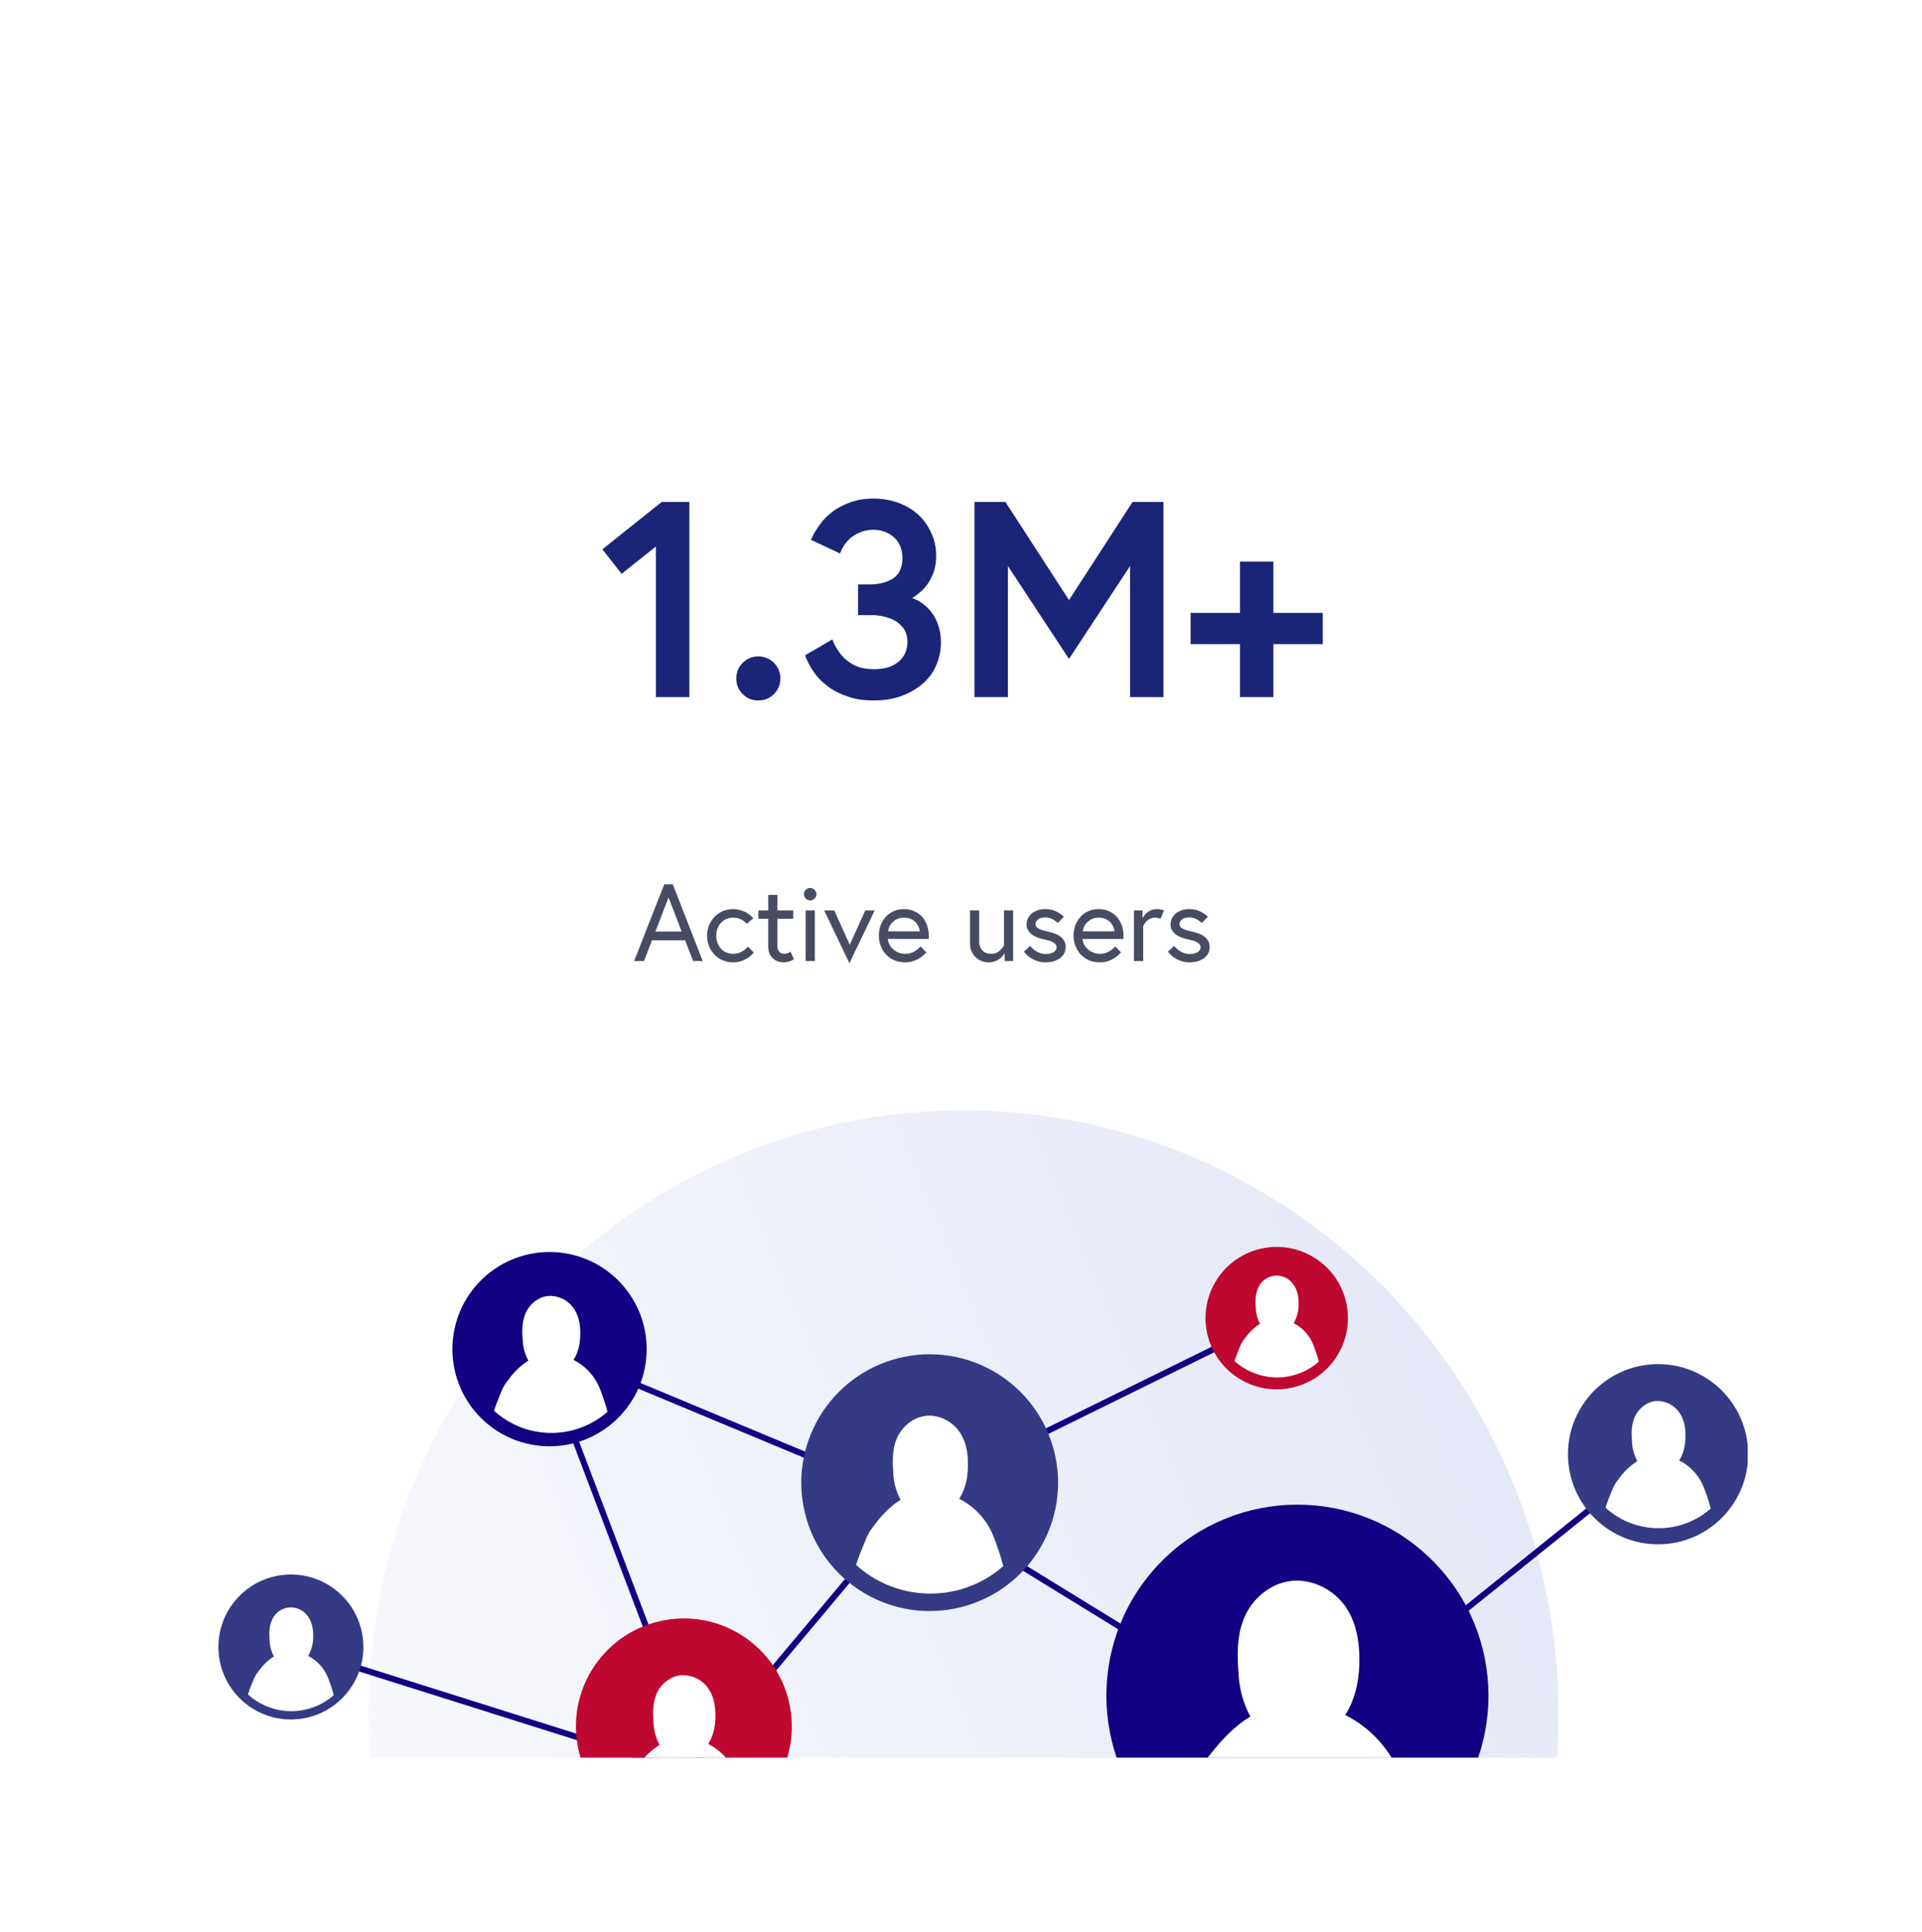 <svg width="386" height="388" viewBox="0 0 386 388" fill="none" xmlns="http://www.w3.org/2000/svg">
<g filter="url(#filter0_dd_1_90095)">
<g clip-path="url(#clip0_1_90095)">
<rect x="35" y="10" width="316" height="318" rx="8" fill="white"/>
<path d="M132.906 75.8L120.978 85.32L124.842 90.248L131.73 84.76V115H138.45V75.8H132.906ZM147.877 111.248C147.877 112.48 148.269 113.544 149.165 114.384C150.005 115.28 151.069 115.672 152.301 115.672C153.533 115.672 154.541 115.28 155.437 114.384C156.277 113.544 156.725 112.48 156.725 111.248C156.725 110.016 156.277 109.008 155.437 108.112C154.541 107.272 153.533 106.824 152.301 106.824C151.069 106.824 150.005 107.272 149.165 108.112C148.269 109.008 147.877 110.016 147.877 111.248ZM181.237 87.112C181.237 88.96 180.621 90.304 179.389 91.144C178.157 91.984 176.477 92.376 174.461 92.376H172.333V98.536H175.133C176.029 98.536 176.869 98.648 177.709 98.872C178.549 99.096 179.333 99.376 180.005 99.824C180.677 100.272 181.181 100.776 181.629 101.448C182.021 102.12 182.245 102.96 182.245 103.912C182.245 105.592 181.629 106.936 180.397 107.944C179.165 108.952 177.541 109.4 175.525 109.4C174.293 109.4 173.173 109.232 172.277 108.896C171.381 108.56 170.597 108.056 169.925 107.496C169.253 106.936 168.693 106.264 168.245 105.536C167.797 104.864 167.405 104.136 167.181 103.408L161.693 106.6C162.085 107.72 162.645 108.84 163.429 109.96C164.213 111.08 165.165 112.032 166.285 112.872C167.405 113.712 168.749 114.384 170.261 114.888C171.773 115.448 173.509 115.672 175.413 115.672C177.317 115.672 179.053 115.448 180.733 114.888C182.357 114.328 183.813 113.544 185.045 112.536C186.277 111.528 187.229 110.352 187.901 108.896C188.573 107.44 188.965 105.816 188.965 103.968C188.965 102.736 188.797 101.672 188.461 100.664C188.125 99.656 187.733 98.816 187.173 98.088C186.613 97.36 185.997 96.744 185.325 96.24C184.653 95.736 183.925 95.344 183.197 95.12C183.701 94.784 184.261 94.392 184.821 93.888C185.381 93.44 185.941 92.824 186.389 92.152C186.837 91.48 187.229 90.64 187.565 89.744C187.845 88.848 188.013 87.84 188.013 86.608C188.013 84.928 187.677 83.416 187.005 81.96C186.333 80.56 185.493 79.328 184.373 78.32C183.253 77.312 181.909 76.528 180.397 75.968C178.829 75.408 177.205 75.128 175.413 75.128C173.621 75.128 172.053 75.408 170.709 75.912C169.365 76.416 168.133 77.032 167.125 77.816C166.117 78.6 165.221 79.496 164.549 80.504C163.821 81.512 163.261 82.464 162.869 83.416L168.693 86.16C168.917 85.6 169.197 84.984 169.589 84.424C169.981 83.864 170.429 83.36 170.989 82.912C171.549 82.464 172.165 82.128 172.893 81.848C173.621 81.568 174.461 81.4 175.357 81.4C177.093 81.4 178.493 81.96 179.613 82.968C180.677 83.976 181.237 85.376 181.237 87.112ZM201.919 75.8H195.703V115H202.423V88.68L214.687 107.328L226.951 88.68V115H233.671V75.8H227.455L214.687 95.512L201.919 75.8ZM265.656 104.36V98.088H255.744V87.784H249.024V98.088H239.112V104.36H249.024V115H255.744V104.36H265.656Z" fill="#1A2578"/>
<path d="M131.625 162.082L134.265 155.24L136.905 162.082H131.625ZM133.407 152.6L127.357 168H129.337L130.943 163.842H137.587L139.193 168H141.129L135.123 152.6H133.407ZM151.394 166.306L150.206 165.096C149.942 165.448 149.546 165.778 149.04 166.086C148.534 166.394 147.94 166.548 147.236 166.548C146.708 166.548 146.246 166.46 145.828 166.262C145.41 166.086 145.058 165.822 144.772 165.492C144.464 165.162 144.244 164.766 144.09 164.326C143.914 163.886 143.848 163.424 143.848 162.918C143.848 162.434 143.914 161.95 144.09 161.51C144.244 161.07 144.464 160.696 144.772 160.366C145.058 160.036 145.41 159.772 145.828 159.574C146.246 159.398 146.708 159.288 147.236 159.288C147.896 159.288 148.468 159.442 148.952 159.706C149.414 159.97 149.766 160.256 150.03 160.52L151.284 159.398C151.108 159.2 150.866 158.98 150.602 158.76C150.338 158.54 150.03 158.342 149.7 158.166C149.348 157.99 148.974 157.858 148.578 157.748C148.16 157.638 147.72 157.572 147.236 157.572C146.488 157.572 145.784 157.726 145.146 157.99C144.508 158.276 143.958 158.65 143.496 159.134C143.012 159.618 142.66 160.19 142.396 160.828C142.132 161.488 142 162.17 142 162.918C142 163.666 142.132 164.37 142.396 165.03C142.66 165.69 143.012 166.24 143.496 166.724C143.958 167.208 144.508 167.582 145.146 167.846C145.784 168.132 146.488 168.264 147.236 168.264C147.72 168.264 148.182 168.22 148.622 168.088C149.04 167.978 149.414 167.824 149.766 167.626C150.118 167.45 150.426 167.23 150.69 166.988C150.954 166.768 151.196 166.526 151.394 166.306ZM152.308 157.836V159.508H154.288V165.074C154.288 165.646 154.376 166.13 154.552 166.526C154.728 166.922 154.97 167.252 155.278 167.516C155.564 167.78 155.894 167.956 156.268 168.088C156.62 168.22 156.994 168.264 157.39 168.264C157.654 168.264 157.962 168.242 158.292 168.154C158.622 168.066 159.018 167.912 159.458 167.648L158.776 166.13C158.578 166.262 158.38 166.35 158.204 166.438C158.006 166.526 157.786 166.548 157.544 166.548C157.104 166.548 156.752 166.416 156.51 166.152C156.246 165.888 156.136 165.492 156.136 164.986V159.508H159.304V157.836H156.136V154.734H154.288V157.836H152.308ZM161.46 154.58C161.46 154.932 161.57 155.218 161.834 155.46C162.076 155.724 162.362 155.834 162.714 155.834C163.044 155.834 163.33 155.724 163.594 155.46C163.836 155.218 163.968 154.932 163.968 154.58C163.968 154.25 163.836 153.964 163.594 153.7C163.33 153.458 163.044 153.326 162.714 153.326C162.362 153.326 162.076 153.458 161.834 153.7C161.57 153.964 161.46 154.25 161.46 154.58ZM161.79 157.836V168H163.638V157.836H161.79ZM167.536 157.836H165.512L170.594 168.44L175.676 157.836H173.784L170.66 164.722L167.536 157.836ZM184.732 162.038H178.352C178.374 161.774 178.462 161.488 178.594 161.158C178.726 160.85 178.924 160.542 179.188 160.278C179.452 160.014 179.76 159.772 180.156 159.574C180.552 159.398 181.014 159.288 181.564 159.288C182.092 159.288 182.532 159.376 182.928 159.552C183.324 159.728 183.632 159.97 183.896 160.234C184.16 160.52 184.358 160.828 184.49 161.136C184.622 161.466 184.71 161.774 184.732 162.038ZM181.564 157.572C180.794 157.572 180.09 157.726 179.474 157.99C178.858 158.276 178.33 158.65 177.89 159.134C177.45 159.618 177.098 160.19 176.856 160.828C176.614 161.488 176.504 162.17 176.504 162.874C176.504 163.644 176.636 164.348 176.9 165.008C177.164 165.668 177.516 166.24 177.978 166.724C178.44 167.208 178.99 167.604 179.65 167.868C180.288 168.132 180.992 168.264 181.74 168.264C182.224 168.264 182.686 168.22 183.126 168.11C183.544 168 183.94 167.846 184.292 167.648C184.644 167.472 184.974 167.252 185.26 167.01C185.546 166.768 185.81 166.526 186.03 166.262L184.864 165.052C184.556 165.448 184.16 165.778 183.632 166.086C183.104 166.394 182.51 166.548 181.806 166.548C181.322 166.548 180.86 166.482 180.464 166.306C180.046 166.152 179.694 165.932 179.386 165.646C179.078 165.382 178.814 165.052 178.638 164.7C178.44 164.348 178.33 163.974 178.308 163.578H186.514C186.514 163.468 186.536 163.358 186.536 163.27V162.984C186.536 162.17 186.404 161.422 186.162 160.762C185.898 160.102 185.568 159.53 185.128 159.046C184.688 158.584 184.16 158.232 183.544 157.968C182.928 157.704 182.268 157.572 181.564 157.572ZM198.61 168.264C199.006 168.264 199.38 168.22 199.732 168.088C200.062 167.978 200.37 167.824 200.634 167.648C200.898 167.472 201.118 167.296 201.294 167.076C201.47 166.856 201.624 166.658 201.756 166.438V168H203.472V157.836H201.624V164.876C201.382 165.316 201.052 165.69 200.634 166.042C200.216 166.394 199.688 166.548 199.028 166.548C198.72 166.548 198.412 166.504 198.126 166.416C197.84 166.328 197.598 166.174 197.378 165.954C197.158 165.756 196.982 165.492 196.85 165.184C196.718 164.876 196.652 164.502 196.652 164.062V157.836H194.804V164.37C194.804 165.008 194.892 165.558 195.112 166.042C195.332 166.526 195.618 166.944 195.97 167.274C196.322 167.604 196.718 167.846 197.18 168.022C197.62 168.198 198.104 168.264 198.61 168.264ZM206.914 164.942L205.638 166.13C205.814 166.394 206.056 166.658 206.364 166.9C206.65 167.164 206.98 167.384 207.354 167.582C207.706 167.802 208.124 167.956 208.564 168.088C209.004 168.22 209.488 168.264 210.016 168.264C210.5 168.264 210.984 168.22 211.468 168.088C211.952 167.956 212.37 167.78 212.744 167.516C213.118 167.274 213.426 166.966 213.668 166.57C213.888 166.174 214.02 165.712 214.02 165.184C214.02 164.656 213.888 164.216 213.668 163.864C213.426 163.512 213.14 163.204 212.788 162.962C212.436 162.742 212.04 162.544 211.622 162.412C211.204 162.28 210.808 162.17 210.434 162.082C210.126 162.016 209.818 161.95 209.532 161.862C209.224 161.774 208.96 161.686 208.74 161.576C208.498 161.466 208.3 161.334 208.168 161.158C208.036 161.004 207.97 160.806 207.97 160.564C207.97 160.234 208.124 159.926 208.454 159.662C208.762 159.398 209.246 159.244 209.862 159.244C210.478 159.244 210.984 159.376 211.424 159.618C211.842 159.86 212.194 160.102 212.458 160.366L213.668 159.112C213.294 158.738 212.788 158.386 212.15 158.056C211.512 157.748 210.764 157.572 209.906 157.572C209.334 157.572 208.806 157.66 208.366 157.814C207.904 157.99 207.508 158.21 207.178 158.474C206.848 158.76 206.606 159.09 206.43 159.464C206.254 159.838 206.166 160.234 206.166 160.63C206.166 161.158 206.298 161.62 206.562 161.972C206.826 162.346 207.134 162.654 207.53 162.874C207.904 163.094 208.3 163.27 208.74 163.402C209.158 163.534 209.532 163.644 209.884 163.71C210.148 163.776 210.412 163.842 210.676 163.908C210.94 163.996 211.204 164.084 211.424 164.194C211.644 164.326 211.842 164.458 211.974 164.634C212.106 164.81 212.194 165.03 212.194 165.25C212.194 165.514 212.106 165.712 211.974 165.888C211.842 166.064 211.666 166.196 211.446 166.306C211.226 166.416 211.006 166.482 210.742 166.526C210.478 166.57 210.236 166.592 210.016 166.592C209.62 166.592 209.268 166.548 208.96 166.438C208.652 166.35 208.366 166.218 208.102 166.042C207.838 165.888 207.596 165.712 207.398 165.514C207.2 165.338 207.046 165.14 206.914 164.942ZM223.833 162.038H217.453C217.475 161.774 217.563 161.488 217.695 161.158C217.827 160.85 218.025 160.542 218.289 160.278C218.553 160.014 218.861 159.772 219.257 159.574C219.653 159.398 220.115 159.288 220.665 159.288C221.193 159.288 221.633 159.376 222.029 159.552C222.425 159.728 222.733 159.97 222.997 160.234C223.261 160.52 223.459 160.828 223.591 161.136C223.723 161.466 223.811 161.774 223.833 162.038ZM220.665 157.572C219.895 157.572 219.191 157.726 218.575 157.99C217.959 158.276 217.431 158.65 216.991 159.134C216.551 159.618 216.199 160.19 215.957 160.828C215.715 161.488 215.605 162.17 215.605 162.874C215.605 163.644 215.737 164.348 216.001 165.008C216.265 165.668 216.617 166.24 217.079 166.724C217.541 167.208 218.091 167.604 218.751 167.868C219.389 168.132 220.093 168.264 220.841 168.264C221.325 168.264 221.787 168.22 222.227 168.11C222.645 168 223.041 167.846 223.393 167.648C223.745 167.472 224.075 167.252 224.361 167.01C224.647 166.768 224.911 166.526 225.131 166.262L223.965 165.052C223.657 165.448 223.261 165.778 222.733 166.086C222.205 166.394 221.611 166.548 220.907 166.548C220.423 166.548 219.961 166.482 219.565 166.306C219.147 166.152 218.795 165.932 218.487 165.646C218.179 165.382 217.915 165.052 217.739 164.7C217.541 164.348 217.431 163.974 217.409 163.578H225.615C225.615 163.468 225.637 163.358 225.637 163.27V162.984C225.637 162.17 225.505 161.422 225.263 160.762C224.999 160.102 224.669 159.53 224.229 159.046C223.789 158.584 223.261 158.232 222.645 157.968C222.029 157.704 221.369 157.572 220.665 157.572ZM232.315 157.572C231.963 157.572 231.633 157.638 231.347 157.726C231.039 157.836 230.775 157.968 230.555 158.144C230.313 158.32 230.093 158.496 229.917 158.716C229.741 158.936 229.587 159.178 229.455 159.398V157.836H227.739V168H229.587V161.004C229.675 160.828 229.785 160.63 229.917 160.41C230.049 160.212 230.225 160.036 230.423 159.86C230.621 159.706 230.841 159.574 231.105 159.464C231.347 159.354 231.633 159.288 231.963 159.288C232.117 159.288 232.293 159.31 232.513 159.354C232.733 159.398 232.909 159.442 233.085 159.508L233.767 157.836C233.525 157.748 233.283 157.682 233.019 157.638C232.755 157.594 232.535 157.572 232.315 157.572ZM235.832 164.942L234.556 166.13C234.732 166.394 234.974 166.658 235.282 166.9C235.568 167.164 235.898 167.384 236.272 167.582C236.624 167.802 237.042 167.956 237.482 168.088C237.922 168.22 238.406 168.264 238.934 168.264C239.418 168.264 239.902 168.22 240.386 168.088C240.87 167.956 241.288 167.78 241.662 167.516C242.036 167.274 242.344 166.966 242.586 166.57C242.806 166.174 242.938 165.712 242.938 165.184C242.938 164.656 242.806 164.216 242.586 163.864C242.344 163.512 242.058 163.204 241.706 162.962C241.354 162.742 240.958 162.544 240.54 162.412C240.122 162.28 239.726 162.17 239.352 162.082C239.044 162.016 238.736 161.95 238.45 161.862C238.142 161.774 237.878 161.686 237.658 161.576C237.416 161.466 237.218 161.334 237.086 161.158C236.954 161.004 236.888 160.806 236.888 160.564C236.888 160.234 237.042 159.926 237.372 159.662C237.68 159.398 238.164 159.244 238.78 159.244C239.396 159.244 239.902 159.376 240.342 159.618C240.76 159.86 241.112 160.102 241.376 160.366L242.586 159.112C242.212 158.738 241.706 158.386 241.068 158.056C240.43 157.748 239.682 157.572 238.824 157.572C238.252 157.572 237.724 157.66 237.284 157.814C236.822 157.99 236.426 158.21 236.096 158.474C235.766 158.76 235.524 159.09 235.348 159.464C235.172 159.838 235.084 160.234 235.084 160.63C235.084 161.158 235.216 161.62 235.48 161.972C235.744 162.346 236.052 162.654 236.448 162.874C236.822 163.094 237.218 163.27 237.658 163.402C238.076 163.534 238.45 163.644 238.802 163.71C239.066 163.776 239.33 163.842 239.594 163.908C239.858 163.996 240.122 164.084 240.342 164.194C240.562 164.326 240.76 164.458 240.892 164.634C241.024 164.81 241.112 165.03 241.112 165.25C241.112 165.514 241.024 165.712 240.892 165.888C240.76 166.064 240.584 166.196 240.364 166.306C240.144 166.416 239.924 166.482 239.66 166.526C239.396 166.57 239.154 166.592 238.934 166.592C238.538 166.592 238.186 166.548 237.878 166.438C237.57 166.35 237.284 166.218 237.02 166.042C236.756 165.888 236.514 165.712 236.316 165.514C236.118 165.338 235.964 165.14 235.832 164.942Z" fill="#484C63"/>
<path d="M193.5 441C259.498 441 313 386.603 313 319.5C313 252.397 259.498 198 193.5 198C127.502 198 74 252.397 74 319.5C74 386.603 127.502 441 193.5 441Z" fill="url(#paint0_linear_1_90095)"/>
<path d="M183.219 275.983L139.123 328.591L140.059 329.376L184.156 276.768L183.219 275.983Z" fill="#120283"/>
<path d="M58.599 305.14L58.231 306.305L139.264 331.87L139.632 330.705L58.599 305.14Z" fill="#120283"/>
<path d="M59.611 320.275C67.623 319.619 73.587 312.592 72.931 304.579C72.275 296.567 65.248 290.604 57.236 291.259C49.223 291.915 43.26 298.942 43.916 306.955C44.572 314.967 51.599 320.931 59.611 320.275Z" fill="#353A85"/>
<path d="M108.992 245.277L107.85 245.711L139.104 328.03L140.246 327.596L108.992 245.277Z" fill="#120283"/>
<path d="M110.12 245.033L109.65 246.161L183.455 276.928L183.925 275.801L110.12 245.033Z" fill="#120283"/>
<path d="M256.132 239.172L181.872 275.728L182.411 276.825L256.672 240.268L256.132 239.172Z" fill="#120283"/>
<path d="M184.01 275.847L183.371 276.888L261.437 324.877L262.077 323.836L184.01 275.847Z" fill="#120283"/>
<path d="M332.618 266.658L261.375 323.898L262.14 324.851L333.383 267.611L332.618 266.658Z" fill="#120283"/>
<path d="M192.996 297.77C206.806 294.299 215.187 280.29 211.715 266.481C208.244 252.671 194.235 244.29 180.426 247.762C166.616 251.233 158.235 265.242 161.707 279.051C165.178 292.861 179.187 301.242 192.996 297.77Z" fill="#353A85"/>
<path d="M334.217 285.106C344.188 284.432 351.724 275.801 351.05 265.83C350.375 255.859 341.745 248.323 331.774 248.997C321.803 249.672 314.267 258.302 314.941 268.273C315.616 278.244 324.246 285.781 334.217 285.106Z" fill="#353A85"/>
<path d="M129.773 247.926C130.864 237.206 123.058 227.632 112.339 226.541C101.619 225.451 92.045 233.256 90.954 243.976C89.864 254.695 97.669 264.269 108.389 265.36C119.108 266.451 128.682 258.645 129.773 247.926Z" fill="#120283"/>
<path d="M268.51 247.338C272.716 240.653 270.707 231.823 264.022 227.617C257.337 223.41 248.508 225.419 244.301 232.104C240.095 238.789 242.104 247.619 248.789 251.825C255.474 256.032 264.303 254.023 268.51 247.338Z" fill="#BF0830"/>
<path d="M287.693 342.681C302.677 327.696 302.677 303.402 287.693 288.418C272.709 273.433 248.415 273.433 233.43 288.418C218.446 303.402 218.446 327.696 233.43 342.681C248.415 357.665 272.709 357.665 287.693 342.681Z" fill="#120283"/>
<path d="M140.112 343.212C151.985 341.683 160.371 330.817 158.842 318.944C157.312 307.07 146.447 298.684 134.573 300.213C122.699 301.743 114.313 312.609 115.843 324.482C117.372 336.356 128.238 344.742 140.112 343.212Z" fill="#BF0830"/>
<path d="M57.666 318.631C59.36 318.741 61.059 318.516 62.666 317.968C64.273 317.421 65.757 316.562 67.031 315.441C66.712 314.228 66.317 313.036 65.848 311.873C65.089 310 63.675 308.466 61.869 307.559L61.914 307.496C62.619 306.266 62.96 304.862 62.898 303.447C62.898 302.124 62.647 300.759 61.851 299.645C61.428 299.012 60.837 298.508 60.144 298.19C59.452 297.872 58.684 297.753 57.928 297.845C57.172 297.937 56.456 298.238 55.859 298.713C55.264 299.188 54.811 299.818 54.552 300.535C53.994 301.879 54.053 303.328 54.161 304.759C54.232 305.778 54.519 306.77 55.003 307.67C53.867 308.405 52.877 309.342 52.081 310.435C51.152 311.629 51.191 311.685 50.608 313.095C50.322 313.793 50.039 314.491 49.791 315.29C51.959 317.268 54.737 318.446 57.666 318.631Z" fill="white"/>
<path d="M109.625 262.742C111.864 262.889 114.11 262.592 116.234 261.869C118.358 261.146 120.319 260.011 122.003 258.528C121.583 256.924 121.062 255.347 120.443 253.809C119.439 251.333 117.569 249.307 115.182 248.109C115.182 248.077 115.224 248.053 115.241 248.025C116.25 246.398 116.557 244.513 116.54 242.674C116.54 240.928 116.212 239.12 115.144 237.644C114.576 236.858 113.818 236.229 112.942 235.814C112.066 235.399 111.099 235.212 110.131 235.27C107.977 235.462 106.246 237.054 105.509 238.827C104.773 240.6 104.85 242.534 104.996 244.412C105.087 245.757 105.467 247.067 106.11 248.252C104.608 249.221 103.298 250.458 102.246 251.903C101.02 253.484 101.069 253.558 100.298 255.418C99.921 256.336 99.544 257.282 99.219 258.322C102.083 260.938 105.754 262.497 109.625 262.742Z" fill="white"/>
<path d="M136.245 340.992C138.654 341.149 141.069 340.829 143.354 340.05C145.639 339.272 147.747 338.05 149.558 336.454C149.105 334.729 148.544 333.034 147.879 331.379C146.799 328.717 144.788 326.539 142.221 325.249C142.238 325.218 142.263 325.19 142.284 325.159C143.369 323.413 143.701 321.382 143.68 319.406C143.663 317.524 143.331 315.566 142.179 313.999C141.568 313.152 140.753 312.474 139.809 312.027C138.866 311.579 137.825 311.378 136.783 311.44C134.468 311.65 132.594 313.36 131.815 315.28C131.037 317.2 131.117 319.27 131.26 321.284C131.36 322.733 131.768 324.145 132.458 325.424C130.843 326.466 129.434 327.797 128.304 329.351C126.984 331.051 127.04 331.128 126.209 333.131C125.801 334.116 125.396 335.135 125.047 336.255C128.132 339.063 132.082 340.734 136.245 340.992Z" fill="white"/>
<path d="M332.083 281.881C334.162 282.017 336.247 281.741 338.218 281.069C340.19 280.398 342.01 279.344 343.574 277.968C343.182 276.479 342.697 275.016 342.122 273.587C341.188 271.29 339.451 269.409 337.235 268.295C337.235 268.271 337.274 268.246 337.288 268.218C338.227 266.71 338.509 264.962 338.495 263.255C338.495 261.628 338.192 259.956 337.2 258.588C336.673 257.857 335.97 257.272 335.156 256.885C334.341 256.499 333.443 256.325 332.544 256.378C330.547 256.56 328.941 258.036 328.257 259.684C327.573 261.331 327.643 263.122 327.779 264.864C327.87 266.115 328.227 267.333 328.826 268.435C327.432 269.335 326.216 270.484 325.238 271.824C324.103 273.29 324.149 273.36 323.433 275.088C323.084 275.936 322.735 276.816 322.431 277.783C325.089 280.207 328.493 281.653 332.083 281.881Z" fill="white"/>
<path d="M185.436 294.999C188.34 295.189 191.254 294.803 194.009 293.864C196.765 292.926 199.308 291.453 201.493 289.529C200.946 287.446 200.269 285.4 199.465 283.403C198.16 280.191 195.734 277.561 192.637 276.003C192.66 275.965 192.686 275.929 192.714 275.895C194.023 273.8 194.421 271.336 194.4 268.948C194.4 266.676 193.974 264.337 192.588 262.42C191.202 260.504 188.678 259.101 186.078 259.335C183.285 259.59 181.037 261.653 180.081 263.953C179.124 266.253 179.236 268.77 179.425 271.213C179.545 272.963 180.038 274.666 180.87 276.209C179.034 277.319 177.407 278.945 175.854 280.949C174.3 282.953 174.332 283.096 173.33 285.515C172.838 286.702 172.352 287.93 171.934 289.285C175.653 292.67 180.416 294.686 185.436 294.999Z" fill="white"/>
<path d="M255.665 251.603C257.329 251.71 258.997 251.488 260.575 250.949C262.153 250.41 263.609 249.564 264.859 248.461C264.546 247.274 264.159 246.109 263.7 244.971C262.955 243.132 261.567 241.627 259.794 240.736C259.807 240.715 259.821 240.694 259.836 240.674C260.529 239.468 260.864 238.09 260.803 236.701C260.803 235.399 260.559 234.062 259.756 232.966C259.339 232.347 258.759 231.856 258.08 231.547C257.401 231.237 256.65 231.121 255.909 231.212C255.169 231.302 254.468 231.596 253.884 232.06C253.3 232.525 252.855 233.141 252.6 233.842C252.052 235.158 252.108 236.596 252.216 237.989C252.285 238.99 252.567 239.965 253.043 240.848C251.928 241.566 250.955 242.485 250.174 243.557C249.263 244.733 249.301 244.786 248.729 246.171C248.446 246.849 248.167 247.568 247.926 248.329C250.057 250.27 252.787 251.425 255.665 251.603Z" fill="white"/>
<path d="M258.489 350.134C263.189 350.443 267.903 349.821 272.361 348.303C276.819 346.786 280.935 344.403 284.47 341.292C283.585 337.925 282.489 334.616 281.189 331.386C279.082 326.192 275.16 321.94 270.151 319.423C270.19 319.364 270.239 319.308 270.274 319.249C272.392 315.838 273.038 311.88 273.007 308.019C272.975 304.347 272.309 300.567 270.075 297.467C267.841 294.367 263.753 292.098 259.55 292.479C255.033 292.887 251.399 296.224 249.857 299.945C248.314 303.666 248.46 307.726 248.775 311.66C248.966 314.487 249.763 317.241 251.11 319.734C248.139 321.528 245.525 324.157 243.001 327.413C240.432 330.726 240.537 330.883 238.92 334.789C238.124 336.713 237.336 338.699 236.651 340.884C242.665 346.364 250.369 349.627 258.489 350.134Z" fill="white"/>
</g>
</g>
<defs>
<filter id="filter0_dd_1_90095" x="0" y="0" width="386" height="388" filterUnits="userSpaceOnUse" color-interpolation-filters="sRGB">
<feFlood flood-opacity="0" result="BackgroundImageFix"/>
<feColorMatrix in="SourceAlpha" type="matrix" values="0 0 0 0 0 0 0 0 0 0 0 0 0 0 0 0 0 0 127 0" result="hardAlpha"/>
<feOffset dy="25"/>
<feGaussianBlur stdDeviation="17.5"/>
<feColorMatrix type="matrix" values="0 0 0 0 0.086 0 0 0 0 0.09 0 0 0 0 0.282 0 0 0 0.05 0"/>
<feBlend mode="normal" in2="BackgroundImageFix" result="effect1_dropShadow_1_90095"/>
<feColorMatrix in="SourceAlpha" type="matrix" values="0 0 0 0 0 0 0 0 0 0 0 0 0 0 0 0 0 0 127 0" result="hardAlpha"/>
<feOffset/>
<feGaussianBlur stdDeviation="4"/>
<feColorMatrix type="matrix" values="0 0 0 0 0.086 0 0 0 0 0.09 0 0 0 0 0.282 0 0 0 0.07 0"/>
<feBlend mode="normal" in2="effect1_dropShadow_1_90095" result="effect2_dropShadow_1_90095"/>
<feBlend mode="normal" in="SourceGraphic" in2="effect2_dropShadow_1_90095" result="shape"/>
</filter>
<linearGradient id="paint0_linear_1_90095" x1="303.121" y1="203.324" x2="-20.453" y2="337.71" gradientUnits="userSpaceOnUse">
<stop stop-color="#E3E7F6"/>
<stop offset="1" stop-color="#E3E7F6" stop-opacity="0"/>
</linearGradient>
<clipPath id="clip0_1_90095">
<rect x="35" y="10" width="316" height="318" rx="8" fill="white"/>
</clipPath>
</defs>
</svg>

